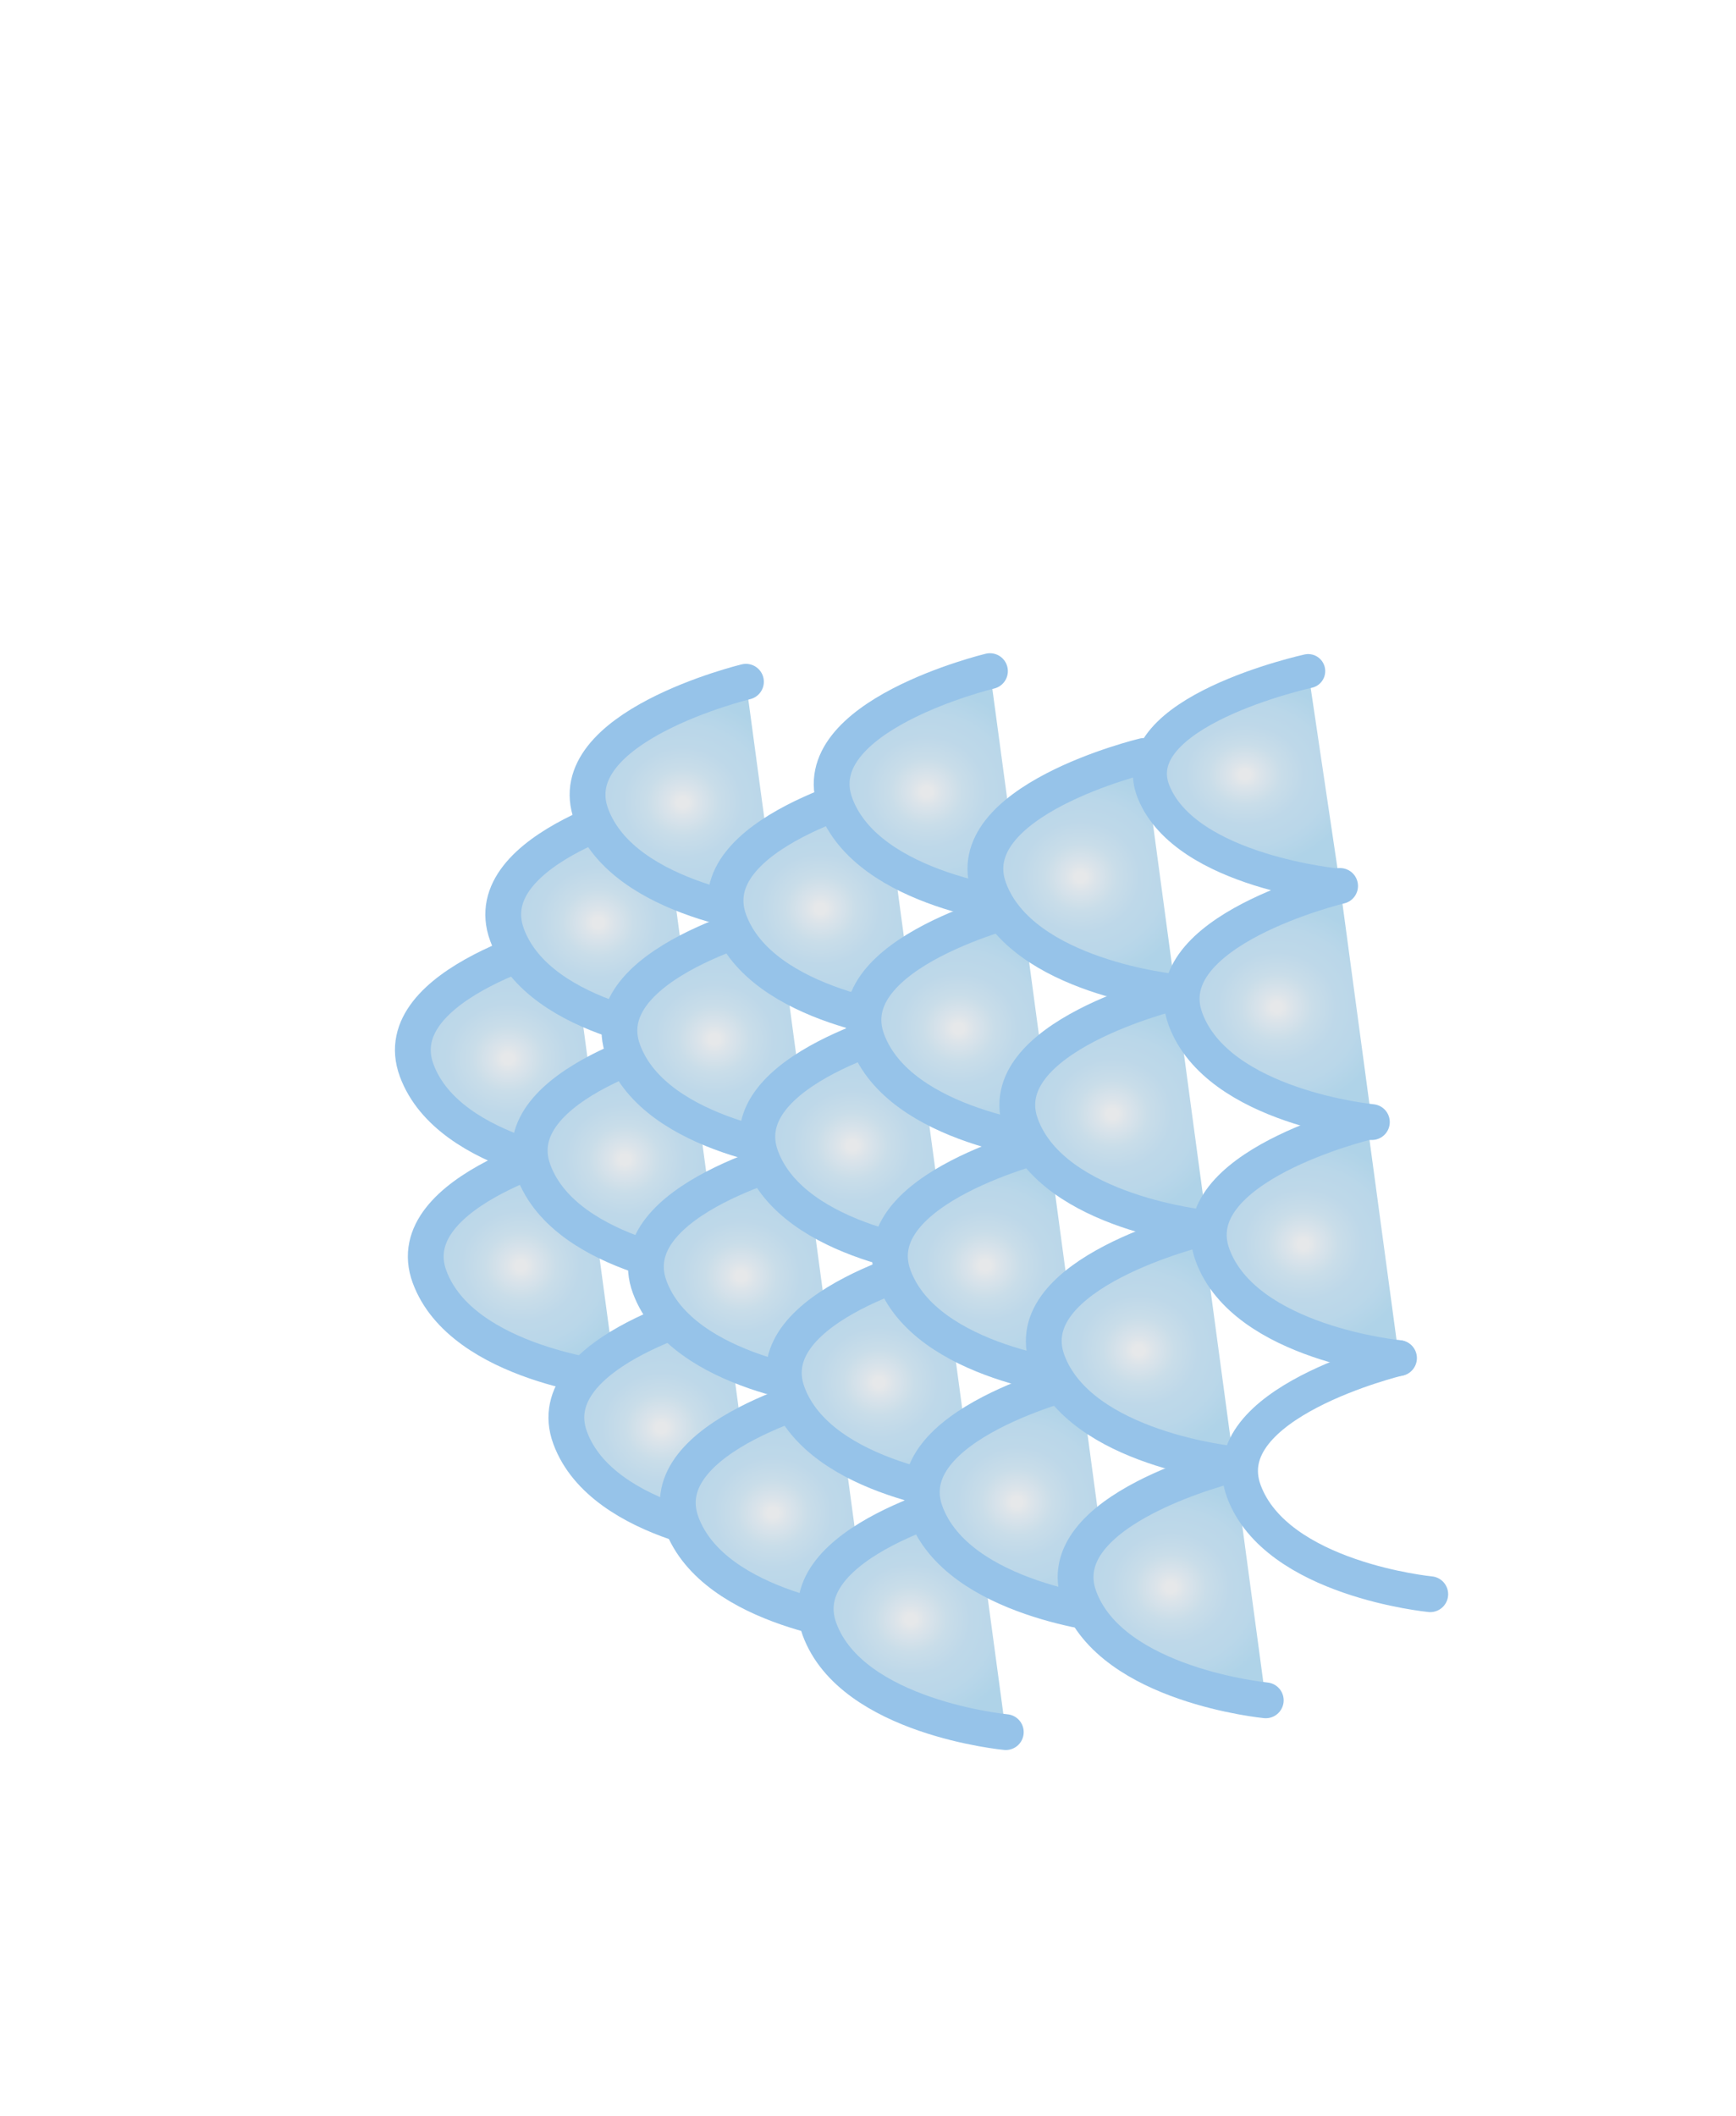 <svg xmlns="http://www.w3.org/2000/svg" xmlns:xlink="http://www.w3.org/1999/xlink" viewBox="0 0 160 195"><defs><style>.cls-1{isolation:isolate;}.cls-10,.cls-11,.cls-12,.cls-13,.cls-14,.cls-15,.cls-16,.cls-17,.cls-18,.cls-19,.cls-2,.cls-20,.cls-21,.cls-22,.cls-23,.cls-24,.cls-25,.cls-26,.cls-3,.cls-4,.cls-5,.cls-6,.cls-7,.cls-8,.cls-9{stroke:#96c3e9;stroke-linecap:round;stroke-miterlimit:10;}.cls-10,.cls-11,.cls-12,.cls-13,.cls-14,.cls-15,.cls-16,.cls-17,.cls-18,.cls-19,.cls-2,.cls-20,.cls-21,.cls-22,.cls-24,.cls-25,.cls-26,.cls-3,.cls-4,.cls-5,.cls-6,.cls-7,.cls-8,.cls-9{stroke-width:3.3px;}.cls-2{fill:url(#Nueva_muestra_de_degradado_7);}.cls-3{fill:url(#Nueva_muestra_de_degradado_7-2);}.cls-4{fill:url(#Nueva_muestra_de_degradado_7-3);}.cls-5{fill:url(#Nueva_muestra_de_degradado_7-4);}.cls-6{fill:url(#Nueva_muestra_de_degradado_7-5);}.cls-7{fill:url(#Nueva_muestra_de_degradado_7-6);}.cls-8{fill:url(#Nueva_muestra_de_degradado_7-7);}.cls-9{fill:url(#Nueva_muestra_de_degradado_7-8);}.cls-10{fill:url(#Nueva_muestra_de_degradado_7-9);}.cls-11{fill:url(#Nueva_muestra_de_degradado_7-10);}.cls-12{fill:url(#Nueva_muestra_de_degradado_7-11);}.cls-13{fill:url(#Nueva_muestra_de_degradado_7-12);}.cls-14{fill:url(#Nueva_muestra_de_degradado_7-13);}.cls-15{fill:url(#Nueva_muestra_de_degradado_7-14);}.cls-16{fill:url(#Nueva_muestra_de_degradado_7-15);}.cls-17{fill:url(#Nueva_muestra_de_degradado_7-16);}.cls-18{fill:url(#Nueva_muestra_de_degradado_7-17);}.cls-19{fill:url(#Nueva_muestra_de_degradado_7-18);}.cls-20{fill:url(#Nueva_muestra_de_degradado_7-19);}.cls-21{fill:url(#Nueva_muestra_de_degradado_7-20);}.cls-22{fill:url(#Nueva_muestra_de_degradado_7-21);}.cls-23{stroke-width:3.14px;fill:url(#Nueva_muestra_de_degradado_7-22);}.cls-24{fill:url(#Nueva_muestra_de_degradado_7-23);}.cls-25{fill:url(#Nueva_muestra_de_degradado_7-24);}.cls-26,.cls-27{fill:none;}.cls-27{mix-blend-mode:multiply;opacity:0.4;}</style><radialGradient id="Nueva_muestra_de_degradado_7" cx="46.82" cy="110.88" r="10.36" gradientTransform="translate(0 -5.55) scale(1 0.93)" gradientUnits="userSpaceOnUse"><stop offset="0.05" stop-color="#e6e8ea"/><stop offset="0.13" stop-color="#dce4ea"/><stop offset="0.32" stop-color="#c9dde9"/><stop offset="0.53" stop-color="#bed8e9"/><stop offset="0.74" stop-color="#bad7e9"/><stop offset="1" stop-color="#afd3e8"/></radialGradient><radialGradient id="Nueva_muestra_de_degradado_7-2" cx="48" cy="131.41" r="10.36" xlink:href="#Nueva_muestra_de_degradado_7"/><radialGradient id="Nueva_muestra_de_degradado_7-3" cx="55.14" cy="97.4" r="10.36" xlink:href="#Nueva_muestra_de_degradado_7"/><radialGradient id="Nueva_muestra_de_degradado_7-4" cx="57.59" cy="120.87" r="10.36" xlink:href="#Nueva_muestra_de_degradado_7"/><radialGradient id="Nueva_muestra_de_degradado_7-5" cx="62.92" cy="85.49" r="10.36" xlink:href="#Nueva_muestra_de_degradado_7"/><radialGradient id="Nueva_muestra_de_degradado_7-6" cx="65.85" cy="108.95" r="10.36" xlink:href="#Nueva_muestra_de_degradado_7"/><radialGradient id="Nueva_muestra_de_degradado_7-7" cx="60.96" cy="147.45" r="10.36" xlink:href="#Nueva_muestra_de_degradado_7"/><radialGradient id="Nueva_muestra_de_degradado_7-8" cx="68.3" cy="132.42" r="10.36" xlink:href="#Nueva_muestra_de_degradado_7"/><radialGradient id="Nueva_muestra_de_degradado_7-9" cx="71.23" cy="155.89" r="10.36" xlink:href="#Nueva_muestra_de_degradado_7"/><radialGradient id="Nueva_muestra_de_degradado_7-10" cx="75.63" cy="96.03" r="10.36" xlink:href="#Nueva_muestra_de_degradado_7"/><radialGradient id="Nueva_muestra_de_degradado_7-11" cx="78.56" cy="119.5" r="10.36" xlink:href="#Nueva_muestra_de_degradado_7"/><radialGradient id="Nueva_muestra_de_degradado_7-12" cx="81.01" cy="142.97" r="10.36" xlink:href="#Nueva_muestra_de_degradado_7"/><radialGradient id="Nueva_muestra_de_degradado_7-13" cx="83.94" cy="166.44" r="10.36" xlink:href="#Nueva_muestra_de_degradado_7"/><radialGradient id="Nueva_muestra_de_degradado_7-14" cx="85.41" cy="84.43" r="10.36" xlink:href="#Nueva_muestra_de_degradado_7"/><radialGradient id="Nueva_muestra_de_degradado_7-15" cx="88.34" cy="107.9" r="10.36" xlink:href="#Nueva_muestra_de_degradado_7"/><radialGradient id="Nueva_muestra_de_degradado_7-16" cx="90.79" cy="131.37" r="10.36" xlink:href="#Nueva_muestra_de_degradado_7"/><radialGradient id="Nueva_muestra_de_degradado_7-17" cx="93.72" cy="154.83" r="10.36" xlink:href="#Nueva_muestra_de_degradado_7"/><radialGradient id="Nueva_muestra_de_degradado_7-18" cx="99.59" cy="92.87" r="10.36" xlink:href="#Nueva_muestra_de_degradado_7"/><radialGradient id="Nueva_muestra_de_degradado_7-19" cx="102.52" cy="116.34" r="10.36" xlink:href="#Nueva_muestra_de_degradado_7"/><radialGradient id="Nueva_muestra_de_degradado_7-20" cx="104.96" cy="139.8" r="10.36" xlink:href="#Nueva_muestra_de_degradado_7"/><radialGradient id="Nueva_muestra_de_degradado_7-21" cx="107.9" cy="163.27" r="10.36" xlink:href="#Nueva_muestra_de_degradado_7"/><radialGradient id="Nueva_muestra_de_degradado_7-22" cx="114.74" cy="95.09" r="10.36" gradientTransform="translate(0 -8.49) scale(1 0.84)" xlink:href="#Nueva_muestra_de_degradado_7"/><radialGradient id="Nueva_muestra_de_degradado_7-23" cx="117.68" cy="105.79" r="10.36" xlink:href="#Nueva_muestra_de_degradado_7"/><radialGradient id="Nueva_muestra_de_degradado_7-24" cx="120.12" cy="129.26" r="10.36" xlink:href="#Nueva_muestra_de_degradado_7"/></defs><g class="cls-1"><g id="Layer_2" data-name="Layer 2"><g id="Variacion_A" data-name="Variacion A"><g id="AssetsW1"><g id="HamW1"><path class="cls-2" d="M52.65,86.37S35.4,90.51,38.4,98.64s17.18,9.49,17.18,9.49"/><path class="cls-3" d="M53.84,105.4s-17.25,4.14-14.25,12.27,17.18,9.49,17.18,9.49"/><path class="cls-4" d="M61,73.88S43.73,78,46.73,86.15s17.18,9.48,17.18,9.48"/><path class="cls-5" d="M63.42,95.63S46.18,99.77,49.17,107.9s17.18,9.49,17.18,9.49"/><path class="cls-6" d="M68.75,62.83S51.51,67,54.5,75.1s17.18,9.48,17.18,9.48"/><path class="cls-7" d="M71.68,84.58S54.44,88.72,57.44,96.85s17.17,9.49,17.17,9.49"/><path class="cls-8" d="M69.73,142s-14.18-1.36-17.18-9.49,14.24-12.26,14.24-12.26"/><path class="cls-9" d="M74.13,106.34s-17.25,4.14-14.25,12.27,17.18,9.49,17.18,9.49"/><path class="cls-10" d="M77.06,128.1s-17.24,4.14-14.24,12.27S80,149.86,80,149.86"/><path class="cls-11" d="M81.46,72.6S64.22,76.75,67.22,84.87s17.17,9.49,17.17,9.49"/><path class="cls-12" d="M84.39,94.36S67.15,98.5,70.15,106.63s17.18,9.49,17.18,9.49"/><path class="cls-13" d="M86.84,116.12s-17.24,4.14-14.25,12.27,17.18,9.49,17.18,9.49"/><path class="cls-14" d="M89.77,137.88S72.53,142,75.53,150.15s17.17,9.48,17.17,9.48"/><path class="cls-15" d="M91.24,61.85S74,66,77,74.12s17.18,9.49,17.18,9.49"/><path class="cls-16" d="M94.17,83.61S76.93,87.75,79.93,95.87s17.17,9.49,17.17,9.49"/><path class="cls-17" d="M96.62,105.36s-17.25,4.14-14.25,12.27,17.18,9.49,17.18,9.49"/><path class="cls-18" d="M99.55,127.12s-17.24,4.14-14.24,12.27,17.17,9.49,17.17,9.49"/><path class="cls-19" d="M105.42,69.67S88.17,73.81,91.17,81.94s17.18,9.49,17.18,9.49"/><path class="cls-20" d="M108.35,91.43S91.11,95.57,94.11,103.7s17.17,9.49,17.17,9.49"/><path class="cls-21" d="M110.8,113.19s-17.25,4.14-14.25,12.26,17.18,9.49,17.18,9.49"/><path class="cls-22" d="M113.73,134.94s-17.24,4.14-14.25,12.27,17.18,9.49,17.18,9.49"/><path class="cls-23" d="M120.57,61.85S103.33,65.62,106.33,73s17.18,8.64,17.18,8.64"/><path class="cls-24" d="M123.51,81.65s-17.25,4.14-14.25,12.27,17.18,9.49,17.18,9.49"/><path class="cls-25" d="M126,103.41s-17.24,4.14-14.24,12.27,17.18,9.48,17.18,9.48"/><path class="cls-26" d="M128.89,125.16s-17.25,4.15-14.25,12.27,17.18,9.49,17.18,9.49"/></g></g></g><g id="Layer_94" data-name="Layer 94"><g id="Pierna"><rect class="cls-27" width="160" height="195"/></g></g></g></g></svg>